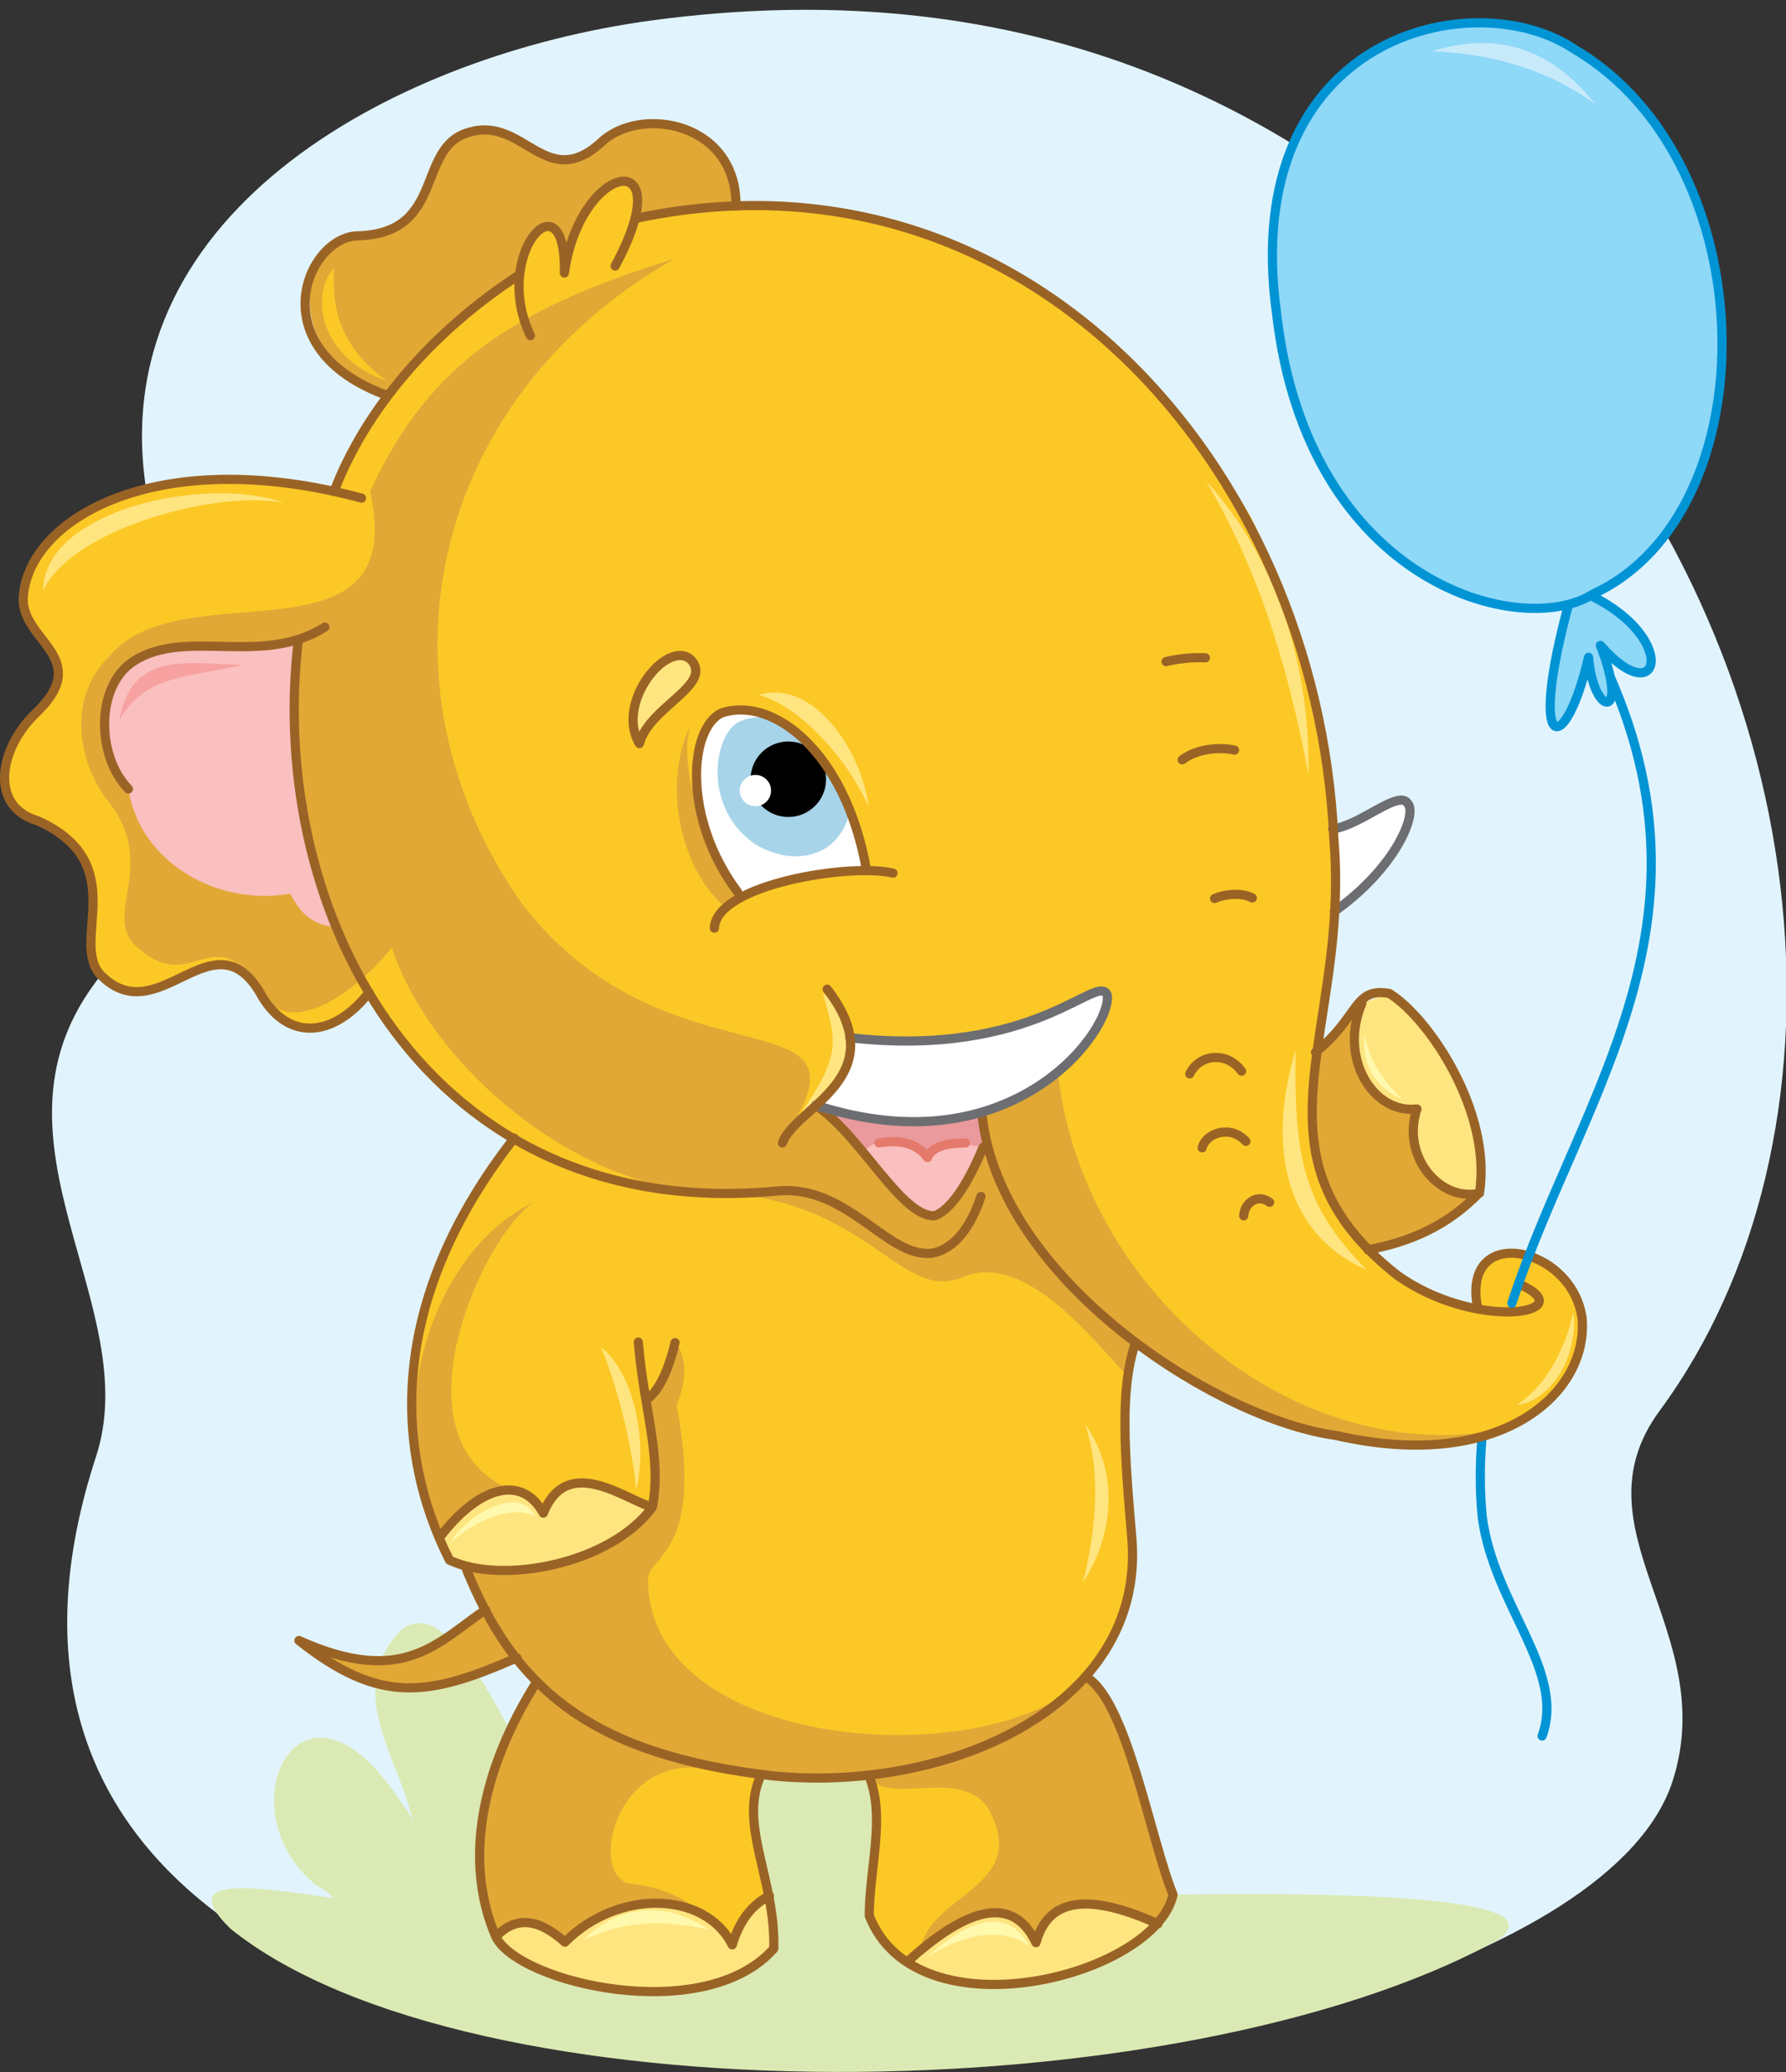<?xml version="1.0" encoding="utf-8"?>
<!-- Generator: Adobe Illustrator 21.1.0, SVG Export Plug-In . SVG Version: 6.00 Build 0)  -->
<svg version="1.1" id="Layer_1" xmlns="http://www.w3.org/2000/svg" xmlns:xlink="http://www.w3.org/1999/xlink" x="0px" y="0px"
	 viewBox="0 0 331 384" style="enable-background:new 0 0 331 384;" xml:space="preserve">
<rect x="0" y="0" width="331" height="384" fill="#333333" stroke="none"/>
<style type="text/css">
	.st0{fill-rule:evenodd;clip-rule:evenodd;fill:#E1F4FD;}
	.st1{fill-rule:evenodd;clip-rule:evenodd;fill:#DBEAB4;}
	.st2{fill-rule:evenodd;clip-rule:evenodd;fill:#E1A836;}
	.st3{fill:none;stroke:#0094D5;stroke-width:1.702;stroke-linecap:round;stroke-linejoin:round;stroke-miterlimit:22.926;}
	.st4{fill-rule:evenodd;clip-rule:evenodd;fill:#FFE580;}
	.st5{fill-rule:evenodd;clip-rule:evenodd;fill:#FCC826;}
	.st6{fill-rule:evenodd;clip-rule:evenodd;fill:#FABFBF;}
	.st7{fill-rule:evenodd;clip-rule:evenodd;fill:#EA9A9D;}
	.st8{fill-rule:evenodd;clip-rule:evenodd;fill:#FFFFFF;}
	.st9{fill:none;stroke:#9A6326;stroke-width:1.702;stroke-linecap:round;stroke-linejoin:round;stroke-miterlimit:22.926;}
	.st10{fill:none;stroke:#6D6E71;stroke-width:1.702;stroke-linecap:round;stroke-linejoin:round;stroke-miterlimit:22.926;}
	.st11{fill-rule:evenodd;clip-rule:evenodd;fill:#A8D4EA;}
	.st12{fill:none;stroke:#E47A6B;stroke-width:1.702;stroke-linecap:round;stroke-linejoin:round;stroke-miterlimit:22.926;}
	.st13{fill-rule:evenodd;clip-rule:evenodd;}
	.st14{fill-rule:evenodd;clip-rule:evenodd;fill:#F7A1A1;}
	.st15{fill-rule:evenodd;clip-rule:evenodd;fill:#8ED8F8;}
	.st16{fill-rule:evenodd;clip-rule:evenodd;fill:#C7EAFB;}
	.st17{fill-rule:evenodd;clip-rule:evenodd;fill:#FFF9AE;}
</style>
<path class="st0" d="M120.7,3.8C74.1,10.1,20.1,38.6,26.9,89.4c5.1,37.8,18.8,54.5-9.4,92.9c-21.7,29.5,9.4,59.8,0.3,87.6
	C-32.5,423.8,288.3,397.8,310,330c8.9-27.8-18.7-46.5-2.4-68.6c36.9-50.1,31.1-135.4-22.4-195.8C240.4,14.9,185-4.9,120.7,3.8z"/>
<path class="st1" d="M42.7,357.4c44.1,35.5,175.7,34.6,234.9,2.1c11.2-7.9-25.7-8.9-60.1-8.4l-43.8-6.2
	c15.1-23.8-18.5-48.3-32.4-20.8c0,0-1-10.6-6.4-11.7c-9.2-1.9-15,11.3-17.4,18.8c-0.6,3.1-2.3-39.5-13.1-25.8
	c-1.2,2.1-6.7,21-6.7,21c-4-6.1-15.9-34.9-24.9-22.6c-8.8,11.8,3,24.5,3.9,35.8c-0.1-3.2-1.5-4.3-2.7-6.1c-18.5-28-32.8,2.3-15.2,16
	c0.8,0.2,3.5,2.3,2.7,2.2C46.4,349.5,32.6,347.5,42.7,357.4z"/>
<path class="st2" d="M252.4,185.9l16.9,22.7l4.9,12.4c-4.9,5.8-12,9.1-20.7,10.6l-18.2-8.8l8.8-28.1L252.4,185.9z"/>
<path class="st3" d="M276.5,254.3c-1.8,8.5-2.7,17.3-1.8,26.8c2.2,16.5,15.5,28.5,11.1,40.6"/>
<path class="st4" d="M274.4,221c0.1-18.1-6.8-29.1-16.7-36.9l-5.1,1.7c-4.4,10.4,2.3,20.6,10.2,19.6
	C259.6,214.4,267.2,222.8,274.4,221z"/>
<path class="st2" d="M136.4,39.6L80.9,76c-33-6.6-24.7-32.4-14.3-32.3c16.2-0.6,10.5-16.5,20.5-19.2c10.1-3,14.2,11.3,24.5,1.8
	C118.8,19.5,136.7,24.2,136.4,39.6z"/>
<path class="st5" d="M68.4,183.9c7.9,12.1,16.9,20.7,26.8,27c-20.8,28.1-24.5,55.3-12,78.2h3.3l2.2,6.8l4.9,9.5l5.9,6.1
	c-12.7,21.3-13.8,34.5-7.2,48c4.9,7.8,35.9,16.4,51.1,1.5c0.8-14-7.2-23.7-2.3-32.3l19.9,0.2c2.3,10.5,1.3,15.3,0.1,26
	c6.9,19.8,46.5,9.9,56.3-3.9c-4.4-14.8-9.6-38.8-16.2-40.4c6.7-7.7,9.5-18,8.7-25.2c-1.1-14.3-3.7-22.6,0.6-36.6
	c7.7,7.8,29.2,19,52.8,19c21,0.1,29.7-11.8,29.8-23.6c3.3-8-22.1-21.3-19.3-1.6c-3-0.7-11.5-1.4-20.3-11.1
	c-15.5-16.9-10-31.1-6.1-62.6c15.9-13,15.6-22.4,10.6-20.1l-10.9,4.9c-1.8-21-6.7-40.5-15.3-57.9c-27.6-46.6-71.5-64-114.3-54.8
	c2.4-10.5-9.5-9.9-13,9.9c-0.1-9.2-5.1-13-8.2,0.3c-15.7,8.8-27.4,21.9-34.5,40C24,84.4,4,97.9,4.3,110.9c-0.2,7.9,12.9,11,2.5,21.1
	c-7.1,6.7-8.8,17.5,0.2,20.1c17.9,8.1,5.4,23,12,28.9c10.5,10,20.4-11.4,29.1,2.8C53.1,192.9,61.7,192.4,68.4,183.9z"/>
<path class="st2" d="M125.4,260.4c5.2,27.5-5.3,27.9-5.3,32.2c-0.1,32.6,64.8,36.2,81.1,18c8,6.6,12.1,29.2,16.2,40.4
	c-6.6,17.3-41.9,14.6-46.8,10.3c1.5-10.1,19.5-11.4,13.2-24.9c-4.3-10-19.9-1.1-22.8-7.5l-26.4-0.2c-19.7-6.8-25.9,17.9-18.2,20.3
	c12.3,1.3,16.2,7.6,18.8,14.6c-11.6,8.8-36.8,5.5-42.8-4.1c-6.5-13.5-5.5-26.6,7.2-48l-4-4.2c-11.8,4.7-27.3,10.6-40.1-3.3
	c14,8.2,24.1,1.4,34.6-5.7l-3.7-8.2l-3-1c-14.2-22.5-4.5-56.7,15.3-66.2c-9.3,6.5-26.1,43.1-4.6,52.9l1.6,6.2l25.4-2.7
	c0.8-5.3,0.8-11.5-1.2-19.8l3.6-4.8l1.8-5.8C127.5,252.1,127.1,256.1,125.4,260.4z M72.6,175.6c7.8,23.2,35.6,45,59.5,45.4
	c29.2,0.9,34.8,21,46.7,15.5c11.5-4.3,23.7,11.8,29.8,18.1l1.8-5.9c19.1,15.4,46.7,23.2,67.6,16.2c-37,7.2-77.3-24.4-82-66.4
	c15-5-29.5,12.2-39.9,0.4l-11.2,12.7c19.6-29-20.4-8.4-48-43.9C68.2,127.2,79.1,74,125.1,47.9c-27.4,8.6-45.1,18-56.5,43.2
	c7.4,33.4-35,14.3-48.3,30.5c-7.7,7.3-6.1,19.2-0.4,26.7c9.6,11.8-0.9,21.2,5.2,26.9c10.5,10,14.4-5.8,23.2,8.4
	C53.1,192.9,65.8,184.2,72.6,175.6z"/>
<polygon class="st6" points="153.1,205.5 179,204.5 182,206.6 182.2,212.6 176.3,222.8 173.1,225.3 169.6,224 166.9,221.7 "/>
<path class="st7" d="M153.1,205.5l25.9-1l2.9,2.1l0.2,6c-6.7-1.3-10.1-0.6-10.3,2c-4.3-4.3-8.3-4.7-11.9-1L153.1,205.5z"/>
<path class="st6" d="M23.8,146.2c2.1,13.7,16.6,21.8,30,19.4c2.6,5.2,5.6,5.8,8.6,6.3c-6.8-18.3-9.1-36.1-7.1-53.4
	c-11.5,2.9-20.8-2.2-30.5,4.1C17.6,127.1,17.9,140.2,23.8,146.2z"/>
<path class="st8" d="M160.7,161.7c-8.5,0.1-15.7,0.2-23.2,4.5c-10.4-13.9-9.7-31.5-3.7-34.1C143.1,129,156.8,139.4,160.7,161.7z"/>
<path class="st8" d="M247.4,168.8l-0.4-15.3c5.1-0.6,12.3-7.4,13.9-4.7C262.9,150.8,258.8,160.8,247.4,168.8z"/>
<path class="st8" d="M151.3,204.9c4.7-3.3,6.8-7.4,6.3-12.6c34.5,3.9,46-12.3,47.7-7.9C206.2,190.5,187.9,216.7,151.3,204.9z"/>
<path class="st9" d="M151.3,204.9c8.4,5.7,15.7,20.6,21.9,20.4c2.9-1,6.1-5.7,9-12.7"/>
<path class="st10" d="M247,153.6c5.1-0.6,12.3-7.4,13.9-4.7c1.8,1.9-2.2,11.9-13.6,20"/>
<path class="st11" d="M155.4,146.5l2.1,3.9c-2,8.7-10.8,10.4-17.9,5.8c-9.6-7-7.2-20.4-2.5-22.5C143.1,131,151.3,135.4,155.4,146.5z
	"/>
<path class="st12" d="M162.9,211.8c4.7-0.8,7.3,0.5,9,2.7c0.7-1.8,3-2.7,7-2.7"/>
<circle class="st13" cx="146.1" cy="144.4" r="7"/>
<ellipse class="st8" cx="140" cy="146.5" rx="2.9" ry="2.9"/>
<path class="st4" d="M81.4,284.9l1.9,4.1c13.2,4.4,28.7,0.6,37.6-9.8c-9.2-5-17.3-7.3-20.2,1.1C96.6,273,89.7,274.3,81.4,284.9z"/>
<path class="st4" d="M118.5,137.8c1.8-6.9,13.9-10.9,9.5-15.6C123.6,118.4,114,130.3,118.5,137.8z"/>
<path class="st9" d="M118.5,137.8c1.8-6.9,13.9-10.9,9.5-15.6C123.6,118.4,114,130.3,118.5,137.8z"/>
<path class="st4" d="M168.1,363.6c11,7.2,31,6.8,46.5-7c-11.4-5.1-20.1-5.7-22.6,3.5C188,351.7,180,352.8,168.1,363.6z M142.6,351.4
	l0.9,9.6c-12,14-47.9,6.9-51.5-2.2c3.6-3.8,7.8-3.5,12.8,1c9.8-9.9,26-9.5,31,0.5C136.9,356.1,139.2,353.1,142.6,351.4z"/>
<path class="st9" d="M91.9,358.9c3.6-3.8,7.8-3.5,12.8,1c9.8-9.9,26-9.5,31,0.5c1.3-4.4,3.6-7.4,6.9-9.1 M201.2,310.7
	c7.6,4.2,11.9,29.8,16.2,40.4c-3.3,15.1-47.5,26.5-56.3,3.9c0-8.7,3.1-18.5-0.1-26 M99.5,311.6c-10.6,16.8-13.5,33.7-7.6,47.3
	c4.2,8.6,38.7,16.7,51.5,2.2c0.4-12.7-6.7-23.1-2.3-32.3 M86.2,290.2c9.2,23.3,24.1,35.1,57.2,38.9c32.1,3.1,68.6-12.7,66.4-43.6
	c-1.4-16.4-2.3-27.8,0.6-36.6 M90,298.3c-8.7,5.8-15.1,14.5-34.6,5.7c15,11.9,24,10.4,40.4,3.2 M119.7,259.4c2-1.1,4.1-4.9,5.4-10.6
	 M120.9,279.3c-5-1.4-15.8-10-20.2,1.1c-4.1-7.4-12.2-4.8-19.3,4.6 M95.3,210.9c-22.9,29.3-22.7,57-12,78.2
	c9.6,4.6,29.8,0.8,37.6-9.8c1.8-9.4-1.6-18.2-2.6-30.6 M214.6,356.5c-11.4-5.1-20.1-5.7-22.6,3.5c-4-8.4-11.9-7.3-23.8,3.5"/>
<path class="st14" d="M22.1,133.5c4.6-8.4,12.5-7.9,22.9-10.3C33.7,122.9,24.5,120.8,22.1,133.5z"/>
<path class="st4" d="M111.4,249.7c2.7,6.3,5.7,17.6,6.5,26.3C120.2,266.8,117.2,254.1,111.4,249.7z M201.1,263.9
	c3.1,9.3,1.9,20.3-0.4,29.3C205.8,285.5,208,273.7,201.1,263.9z M291.6,243.1c-1.3,6.3-5,13.9-10.5,17.2
	C286.5,260,292.6,252.4,291.6,243.1z M253.3,235.3c-12.3-12.3-13.4-21.9-13.2-40.7C233.8,215.8,240.6,230,253.3,235.3z M223.5,89.1
	c9.3,15.7,15,33.2,19,54.4C242.8,122.7,236.4,103.3,223.5,89.1z M161,149.5c-4.5-10-13.7-19.1-20.4-20.7
	C150.3,125.7,159.5,138.4,161,149.5z M152.5,184c2.3,8.7,3.9,11-4.5,22.9C157.9,198.9,161.8,193,152.5,184z M8,109.4
	c5.6-11.7,32.8-18.7,44.7-16.2C38.3,88,8.2,94.4,8,109.4z"/>
<path class="st2" d="M128,134.4c-2.9,8.6,4.5,26.1,9.5,31.8l-2.9,2C126.6,162,122.4,145.7,128,134.4z"/>
<path class="st9" d="M243.8,195c8.2-6.6,7-12.1,13.7-10.9c7.4,4.6,19,22,16.7,36.9c-5.8,6-12.6,9.1-20.7,10.6 M182,206.6
	c3.2,30.4,43.3,56.4,65.6,59.4c30.5,7,46.9-7.8,45.6-21.8c-1.9-13.4-22.7-17.7-19.3-1.6 M117.7,40.5C189.7,25.1,244,86,247.2,155.4
	c1.3,15.4-1.6,28.1-3.1,39.4c-2.1,15.5-1.8,28.3,14.7,41.4c14.4,10.4,34,7.3,23.5,2.1 M98.3,62.2C91,47,105,32,104.6,50.6
	c2.8-20.5,21.8-24.3,9.4-1.3 M71.8,73.3C47.8,64.6,57,43.6,66.5,43.7c16.2-0.6,10.5-16.5,20.5-19.2c10.1-3,14.2,11.3,24.5,1.8
	c7.3-6.8,25.1-3.6,24.9,11.9 M60.2,116.2c-11.6,7.4-25.7,0.1-35.4,6.3c-7.2,4.6-6.9,17.7-1,23.7 M55.3,118.5
	c-6.1,50.9,23.9,108.4,88.8,102.2c13.2-1.2,20.4,12.7,28.8,11.5c4.3-0.9,7.2-5.3,8.9-10.5 M96.3,50.9C79.9,61.5,67.6,76.1,61.9,91.1
	 M235.3,222.8c-2.3-1.7-4.7,0.2-4.8,2.5 M230.9,211.5c-2.8-3.1-7.4-1.6-8.1,1.2 M230.1,198.5c-2.8-3.8-7.9-3.1-9.6,0.5 M219.1,140.8
	c2.8-2.1,6.9-2.4,9.7-1.8 M216.1,122.6c2.5-0.6,5.1-0.8,7.3-0.7 M225.1,166.5c2.1-0.9,5.1-1.1,7-0.1 M67,92.3
	C29,82.1,5,96.2,4.3,110.9c-0.2,7.9,12.9,11,2.5,21.1c-7.1,6.7-8.8,17.5,0.2,20.1c17.9,8.1,5.4,23,12,28.9
	c10.5,10,20.4-11.4,29.1,2.8c4.9,9.2,13.6,8.7,20.3,0.1 M252.4,185.9c-4.4,10.4,2.3,20.6,10.2,19.6c-3,9,4.5,17.3,11.6,15.6"/>
<path class="st10" d="M157.5,192.3c34.5,3.9,46-12.3,47.7-7.9c1,6.1-17.3,32.3-54,20.4"/>
<path class="st9" d="M153.3,183.3c12.6,16.3-6,21.9-8.3,28.5"/>
<path class="st3" d="M293.2,115c29.8,53.1,0.1,86.4-13,126.5"/>
<path class="st15" d="M291,111.3l2.6-1.5c17.8,7.9,14.3,22.7,3,9.8c5.5,14.1-1.3,13.2-2.2,2.2C290.2,140.5,282.9,140.2,291,111.3z"
	/>
<path class="st3" d="M293.6,109.8c17.8,7.9,14.3,22.7,3,9.8c5.5,14.1-1.3,13.2-2.2,2.2c-4.3,18.7-11.5,18.5-3.5-10.5"/>
<path class="st15" d="M295.2,110.1c32.9-15.1,32-80.1-3.3-100.9c-18.4-12.6-62.5-3-55.3,49C242.4,108.3,282.1,118.5,295.2,110.1z"/>
<path class="st3" d="M295.2,110.1c32.9-15.1,32-80.1-3.3-100.9c-18.4-12.6-62.5-3-55.3,49C242.4,108.3,282.1,118.5,295.2,110.1z"/>
<path class="st16" d="M295.7,19.3c-8.7-6.2-18.4-9.3-30.3-9.8C277.8,5.6,287.7,9.3,295.7,19.3z"/>
<path class="st9" d="M136.7,165.3c-10.4-13.9-8.9-30.6-2.9-33.2c9.3-3.1,22.9,7,26.8,29.2 M165.5,161.8c-7.6-1.9-32.8,2-33.1,10.2"
	/>
<path class="st5" d="M71.7,70.6c-9.6-7-10.1-14.8-9.8-20.9C57.5,54.5,59,66.2,71.7,70.6z"/>
<path class="st17" d="M190.8,360.7c-4.3-3.4-11.3-2.9-19,2C179.4,355.7,186.7,353.1,190.8,360.7z M83.4,286.1
	c2.8-3.1,10.8-7.7,15.8-5.1C96.2,274.7,85.7,281.3,83.4,286.1z M108,359.6c7.2-3.6,14.7-4,23.5-2C123.4,352.3,115,352.7,108,359.6z
	 M252.9,191.6c0.8,4.7,3.2,8.5,7,12.1C254.9,201.5,252.3,197.4,252.9,191.6z"/>
</svg>
